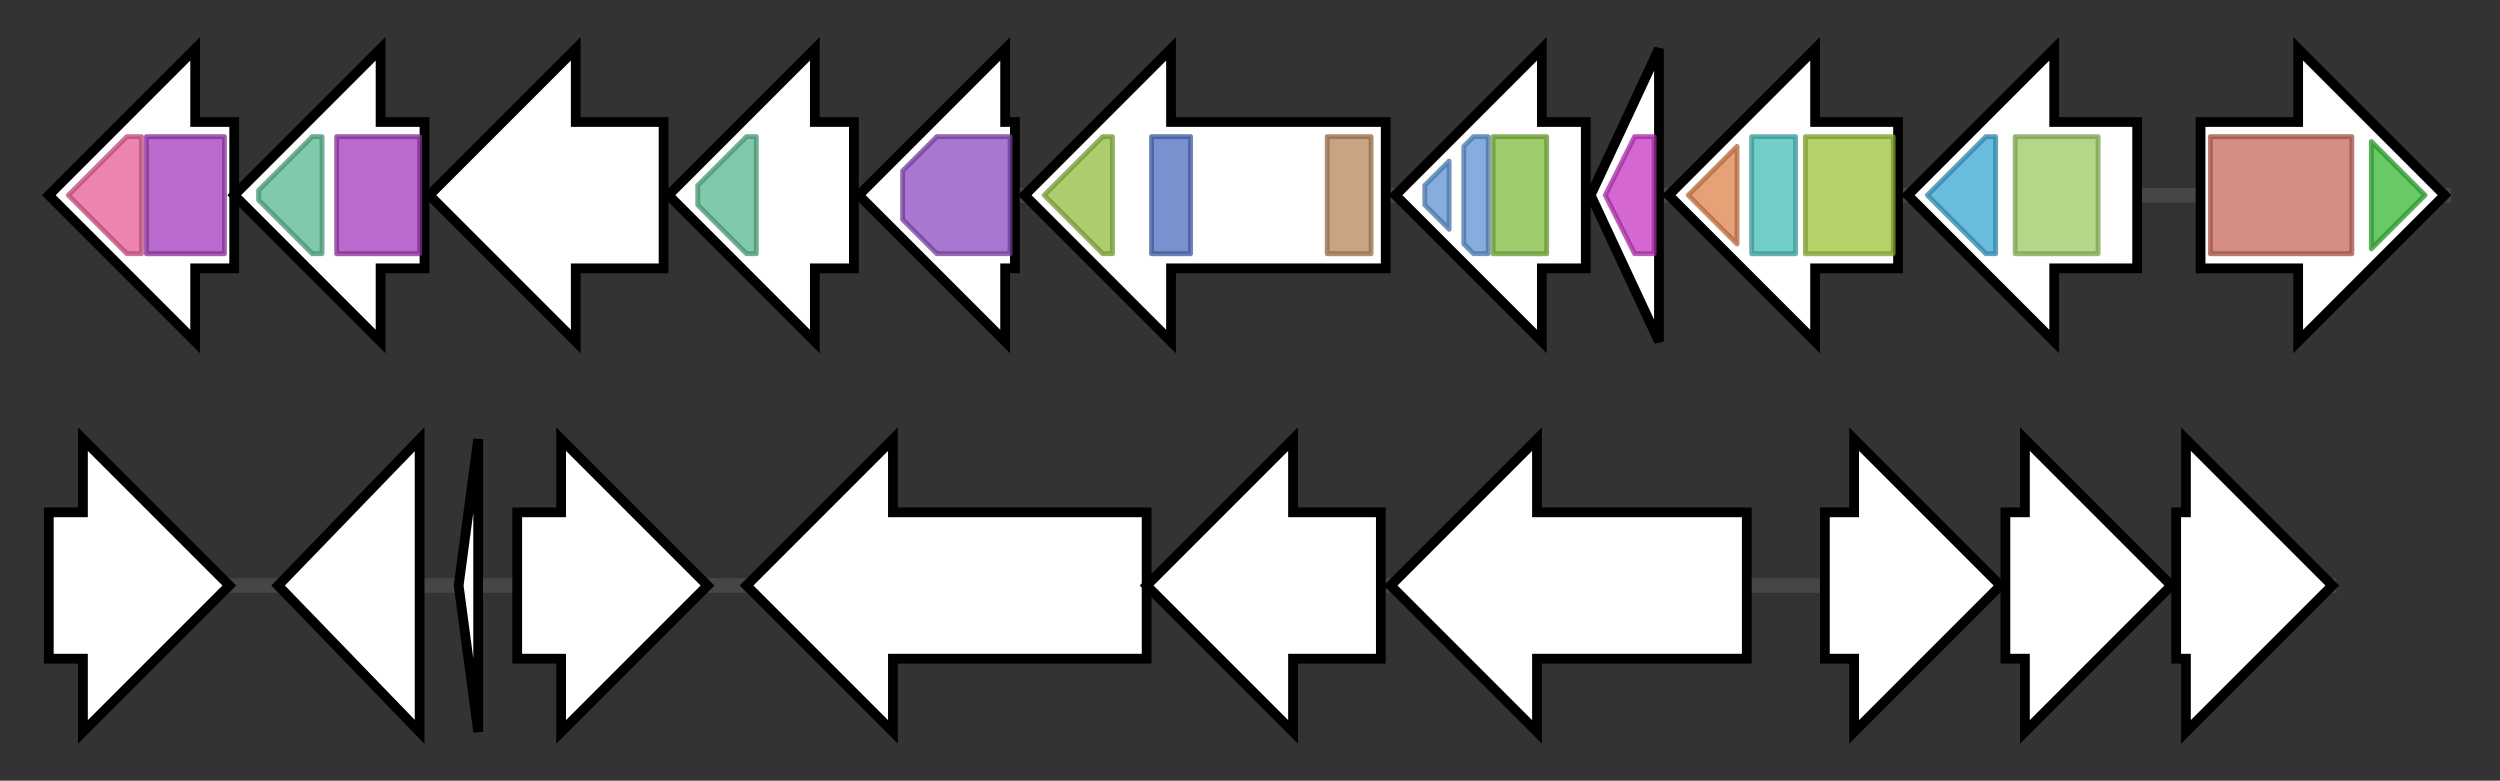 <svg version="1.1" baseProfile="full" xmlns="http://www.w3.org/2000/svg" width="512.367" height="160">
	<rect width="100%" height="100%" fill="#333333" stroke="none"/>
	<g>
		<line x1="10" y1="40.0" x2="502.367" y2="40.0" style="stroke:rgb(70,70,70); stroke-width:3 "/>
		<g>
			<title> (Bmul_4910)
glycosyl transferase group 1</title>
			<polygon class=" (Bmul_4910)
glycosyl transferase group 1" points="48,25 40,25 40,10 10,40 40,70 40,55 48,55" fill="rgb(255,255,255)" fill-opacity="1.0" stroke="rgb(0,0,0)" stroke-width="2"  />
			<g>
				<title>Glycos_transf_1 (PF00534)
"Glycosyl transferases group 1"</title>
				<polygon class="PF00534" points="14,40 26,28 29,28 29,52 26,52" stroke-linejoin="round" width="17" height="24" fill="rgb(228,92,150)" stroke="rgb(182,73,119)" stroke-width="1" opacity="0.75" />
			</g>
			<g>
				<title>Glyco_transf_4 (PF13439)
"Glycosyltransferase Family 4"</title>
				<rect class="PF13439" x="30" y="28" stroke-linejoin="round" width="16" height="24" fill="rgb(162,57,186)" stroke="rgb(129,45,148)" stroke-width="1" opacity="0.75" />
			</g>
		</g>
		<g>
			<title> (Bmul_4911)
glycosyl transferase group 1</title>
			<polygon class=" (Bmul_4911)
glycosyl transferase group 1" points="87,25 78,25 78,10 48,40 78,70 78,55 87,55" fill="rgb(255,255,255)" fill-opacity="1.0" stroke="rgb(0,0,0)" stroke-width="2"  />
			<g>
				<title>Glyco_trans_1_4 (PF13692)
"Glycosyl transferases group 1"</title>
				<polygon class="PF13692" points="53,39 64,28 66,28 66,52 64,52 53,41" stroke-linejoin="round" width="13" height="24" fill="rgb(85,182,142)" stroke="rgb(68,145,113)" stroke-width="1" opacity="0.75" />
			</g>
			<g>
				<title>Glyco_transf_4 (PF13439)
"Glycosyltransferase Family 4"</title>
				<rect class="PF13439" x="69" y="28" stroke-linejoin="round" width="17" height="24" fill="rgb(162,57,186)" stroke="rgb(129,45,148)" stroke-width="1" opacity="0.75" />
			</g>
		</g>
		<g>
			<title> (Bmul_4912)
conserved hypothetical protein</title>
			<polygon class=" (Bmul_4912)
conserved hypothetical protein" points="136,25 118,25 118,10 88,40 118,70 118,55 136,55" fill="rgb(255,255,255)" fill-opacity="1.0" stroke="rgb(0,0,0)" stroke-width="2"  />
		</g>
		<g>
			<title> (Bmul_4913)
glycosyltransferase-like protein</title>
			<polygon class=" (Bmul_4913)
glycosyltransferase-like protein" points="175,25 167,25 167,10 137,40 167,70 167,55 175,55" fill="rgb(255,255,255)" fill-opacity="1.0" stroke="rgb(0,0,0)" stroke-width="2"  />
			<g>
				<title>Glyco_trans_1_4 (PF13692)
"Glycosyl transferases group 1"</title>
				<polygon class="PF13692" points="143,38 153,28 155,28 155,52 153,52 143,42" stroke-linejoin="round" width="12" height="24" fill="rgb(85,182,142)" stroke="rgb(68,145,113)" stroke-width="1" opacity="0.75" />
			</g>
		</g>
		<g>
			<title> (Bmul_4914)
glycosyl transferase family 2</title>
			<polygon class=" (Bmul_4914)
glycosyl transferase family 2" points="208,25 206,25 206,10 176,40 206,70 206,55 208,55" fill="rgb(255,255,255)" fill-opacity="1.0" stroke="rgb(0,0,0)" stroke-width="2"  />
			<g>
				<title>Glyco_tranf_2_3 (PF13641)
"Glycosyltransferase like family 2"</title>
				<polygon class="PF13641" points="185,35 192,28 207,28 207,52 192,52 185,45" stroke-linejoin="round" width="22" height="24" fill="rgb(140,74,190)" stroke="rgb(111,59,152)" stroke-width="1" opacity="0.75" />
			</g>
		</g>
		<g>
			<title> (Bmul_4915)
capsular exopolysaccharide family</title>
			<polygon class=" (Bmul_4915)
capsular exopolysaccharide family" points="284,25 240,25 240,10 210,40 240,70 240,55 284,55" fill="rgb(255,255,255)" fill-opacity="1.0" stroke="rgb(0,0,0)" stroke-width="2"  />
			<g>
				<title>AAA_31 (PF13614)
"AAA domain"</title>
				<polygon class="PF13614" points="214,40 226,28 228,28 228,52 226,52" stroke-linejoin="round" width="15" height="24" fill="rgb(144,187,62)" stroke="rgb(115,149,49)" stroke-width="1" opacity="0.75" />
			</g>
			<g>
				<title>GNVR (PF13807)
"G-rich domain on putative tyrosine kinase"</title>
				<rect class="PF13807" x="236" y="28" stroke-linejoin="round" width="8" height="24" fill="rgb(77,110,190)" stroke="rgb(61,87,152)" stroke-width="1" opacity="0.75" />
			</g>
			<g>
				<title>Wzz (PF02706)
"Chain length determinant protein"</title>
				<rect class="PF02706" x="272" y="28" stroke-linejoin="round" width="9" height="24" fill="rgb(184,132,90)" stroke="rgb(147,105,72)" stroke-width="1" opacity="0.75" />
			</g>
		</g>
		<g>
			<title> (Bmul_4916)
polysaccharide export protein</title>
			<polygon class=" (Bmul_4916)
polysaccharide export protein" points="325,25 316,25 316,10 286,40 316,70 316,55 325,55" fill="rgb(255,255,255)" fill-opacity="1.0" stroke="rgb(0,0,0)" stroke-width="2"  />
			<g>
				<title>SLBB (PF10531)
"SLBB domain"</title>
				<polygon class="PF10531" points="292,38 297,33 297,47 292,42" stroke-linejoin="round" width="5" height="24" fill="rgb(92,145,209)" stroke="rgb(73,116,167)" stroke-width="1" opacity="0.75" />
			</g>
			<g>
				<title>SLBB (PF10531)
"SLBB domain"</title>
				<polygon class="PF10531" points="300,30 302,28 305,28 305,52 302,52 300,50" stroke-linejoin="round" width="5" height="24" fill="rgb(92,145,209)" stroke="rgb(73,116,167)" stroke-width="1" opacity="0.75" />
			</g>
			<g>
				<title>Poly_export (PF02563)
"Polysaccharide biosynthesis/export protein"</title>
				<rect class="PF02563" x="306" y="28" stroke-linejoin="round" width="11" height="24" fill="rgb(125,185,59)" stroke="rgb(100,148,47)" stroke-width="1" opacity="0.75" />
			</g>
		</g>
		<g>
			<title> (Bmul_4917)
protein tyrosine phosphatase</title>
			<polygon class=" (Bmul_4917)
protein tyrosine phosphatase" points="326,40 340,10 340,70" fill="rgb(255,255,255)" fill-opacity="1.0" stroke="rgb(0,0,0)" stroke-width="2"  />
			<g>
				<title>LMWPc (PF01451)
"Low molecular weight phosphotyrosine protein phosphatase"</title>
				<polygon class="PF01451" points="329,40 335,28 339,28 339,52 335,52" stroke-linejoin="round" width="13" height="24" fill="rgb(199,53,196)" stroke="rgb(159,42,156)" stroke-width="1" opacity="0.75" />
			</g>
		</g>
		<g>
			<title> (Bmul_4918)
nucleotide sugar dehydrogenase</title>
			<polygon class=" (Bmul_4918)
nucleotide sugar dehydrogenase" points="389,25 372,25 372,10 342,40 372,70 372,55 389,55" fill="rgb(255,255,255)" fill-opacity="1.0" stroke="rgb(0,0,0)" stroke-width="2"  />
			<g>
				<title>UDPG_MGDP_dh_C (PF03720)
"UDP-glucose/GDP-mannose dehydrogenase family, UDP binding domain"</title>
				<polygon class="PF03720" points="346,40 356,30 356,50" stroke-linejoin="round" width="11" height="24" fill="rgb(221,130,74)" stroke="rgb(176,103,59)" stroke-width="1" opacity="0.75" />
			</g>
			<g>
				<title>UDPG_MGDP_dh (PF00984)
"UDP-glucose/GDP-mannose dehydrogenase family, central domain"</title>
				<rect class="PF00984" x="359" y="28" stroke-linejoin="round" width="9" height="24" fill="rgb(69,189,184)" stroke="rgb(55,151,147)" stroke-width="1" opacity="0.75" />
			</g>
			<g>
				<title>UDPG_MGDP_dh_N (PF03721)
"UDP-glucose/GDP-mannose dehydrogenase family, NAD binding domain"</title>
				<rect class="PF03721" x="370" y="28" stroke-linejoin="round" width="18" height="24" fill="rgb(156,194,58)" stroke="rgb(124,155,46)" stroke-width="1" opacity="0.75" />
			</g>
		</g>
		<g>
			<title> (Bmul_4919)
Undecaprenyl-phosphate glucose phosphotransferase</title>
			<polygon class=" (Bmul_4919)
Undecaprenyl-phosphate glucose phosphotransferase" points="438,25 421,25 421,10 391,40 421,70 421,55 438,55" fill="rgb(255,255,255)" fill-opacity="1.0" stroke="rgb(0,0,0)" stroke-width="2"  />
			<g>
				<title>Bac_transf (PF02397)
"Bacterial sugar transferase"</title>
				<polygon class="PF02397" points="395,40 407,28 409,28 409,52 407,52" stroke-linejoin="round" width="18" height="24" fill="rgb(57,165,209)" stroke="rgb(45,131,167)" stroke-width="1" opacity="0.75" />
			</g>
			<g>
				<title>CoA_binding_3 (PF13727)
"CoA-binding domain"</title>
				<rect class="PF13727" x="413" y="28" stroke-linejoin="round" width="17" height="24" fill="rgb(153,200,97)" stroke="rgb(122,160,77)" stroke-width="1" opacity="0.75" />
			</g>
		</g>
		<g>
			<title> (Bmul_4920)
mannose-1-phosphate guanylyltransferase/mannose-6-phosphate isomerase</title>
			<polygon class=" (Bmul_4920)
mannose-1-phosphate guanylyltransferase/mannose-6-phosphate isomerase" points="451,25 471,25 471,10 501,40 471,70 471,55 451,55" fill="rgb(255,255,255)" fill-opacity="1.0" stroke="rgb(0,0,0)" stroke-width="2"  />
			<g>
				<title>NTP_transferase (PF00483)
"Nucleotidyl transferase"</title>
				<rect class="PF00483" x="453" y="28" stroke-linejoin="round" width="29" height="24" fill="rgb(198,101,87)" stroke="rgb(158,80,69)" stroke-width="1" opacity="0.75" />
			</g>
			<g>
				<title>MannoseP_isomer (PF01050)
"Mannose-6-phosphate isomerase"</title>
				<polygon class="PF01050" points="486,29 497,40 486,51" stroke-linejoin="round" width="15" height="24" fill="rgb(53,184,51)" stroke="rgb(42,147,40)" stroke-width="1" opacity="0.75" />
			</g>
		</g>
	</g>
	<g>
		<line x1="10" y1="120.0" x2="478.8" y2="120.0" style="stroke:rgb(70,70,70); stroke-width:3 "/>
		<g>
			<title> (Bmul_4604)
acyltransferase 3</title>
			<polygon class=" (Bmul_4604)
acyltransferase 3" points="10,105 17,105 17,90 47,120 17,150 17,135 10,135" fill="rgb(255,255,255)" fill-opacity="1.0" stroke="rgb(0,0,0)" stroke-width="2"  />
		</g>
		<g>
			<title> (Bmul_4605)
UTP-glucose-1-phosphate uridylyltransferase</title>
			<polygon class=" (Bmul_4605)
UTP-glucose-1-phosphate uridylyltransferase" points="57,120 86,90 86,150" fill="rgb(255,255,255)" fill-opacity="1.0" stroke="rgb(0,0,0)" stroke-width="2"  />
		</g>
		<g>
			<title> (Bmul_4606)
conserved hypothetical protein</title>
			<polygon class=" (Bmul_4606)
conserved hypothetical protein" points="94,120 98,90 98,150" fill="rgb(255,255,255)" fill-opacity="1.0" stroke="rgb(0,0,0)" stroke-width="2"  />
		</g>
		<g>
			<title> (Bmul_4607)
acyltransferase 3</title>
			<polygon class=" (Bmul_4607)
acyltransferase 3" points="106,105 115,105 115,90 145,120 115,150 115,135 106,135" fill="rgb(255,255,255)" fill-opacity="1.0" stroke="rgb(0,0,0)" stroke-width="2"  />
		</g>
		<g>
			<title> (Bmul_4608)
glycosyl transferase group 1</title>
			<polygon class=" (Bmul_4608)
glycosyl transferase group 1" points="235,105 183,105 183,90 153,120 183,150 183,135 235,135" fill="rgb(255,255,255)" fill-opacity="1.0" stroke="rgb(0,0,0)" stroke-width="2"  />
		</g>
		<g>
			<title> (Bmul_4609)
polysaccharide biosynthesis protein</title>
			<polygon class=" (Bmul_4609)
polysaccharide biosynthesis protein" points="283,105 265,105 265,90 235,120 265,150 265,135 283,135" fill="rgb(255,255,255)" fill-opacity="1.0" stroke="rgb(0,0,0)" stroke-width="2"  />
		</g>
		<g>
			<title> (Bmul_4610)
conserved hypothetical protein</title>
			<polygon class=" (Bmul_4610)
conserved hypothetical protein" points="358,105 315,105 315,90 285,120 315,150 315,135 358,135" fill="rgb(255,255,255)" fill-opacity="1.0" stroke="rgb(0,0,0)" stroke-width="2"  />
		</g>
		<g>
			<title> (Bmul_4611)
acyltransferase 3</title>
			<polygon class=" (Bmul_4611)
acyltransferase 3" points="374,105 380,105 380,90 410,120 380,150 380,135 374,135" fill="rgb(255,255,255)" fill-opacity="1.0" stroke="rgb(0,0,0)" stroke-width="2"  />
		</g>
		<g>
			<title> (Bmul_4612)
GDP-mannose 4,6-dehydratase</title>
			<polygon class=" (Bmul_4612)
GDP-mannose 4,6-dehydratase" points="411,105 415,105 415,90 445,120 415,150 415,135 411,135" fill="rgb(255,255,255)" fill-opacity="1.0" stroke="rgb(0,0,0)" stroke-width="2"  />
		</g>
		<g>
			<title> (Bmul_4613)
NAD-dependent epimerase/dehydratase</title>
			<polygon class=" (Bmul_4613)
NAD-dependent epimerase/dehydratase" points="446,105 448,105 448,90 478,120 448,150 448,135 446,135" fill="rgb(255,255,255)" fill-opacity="1.0" stroke="rgb(0,0,0)" stroke-width="2"  />
		</g>
	</g>
</svg>
